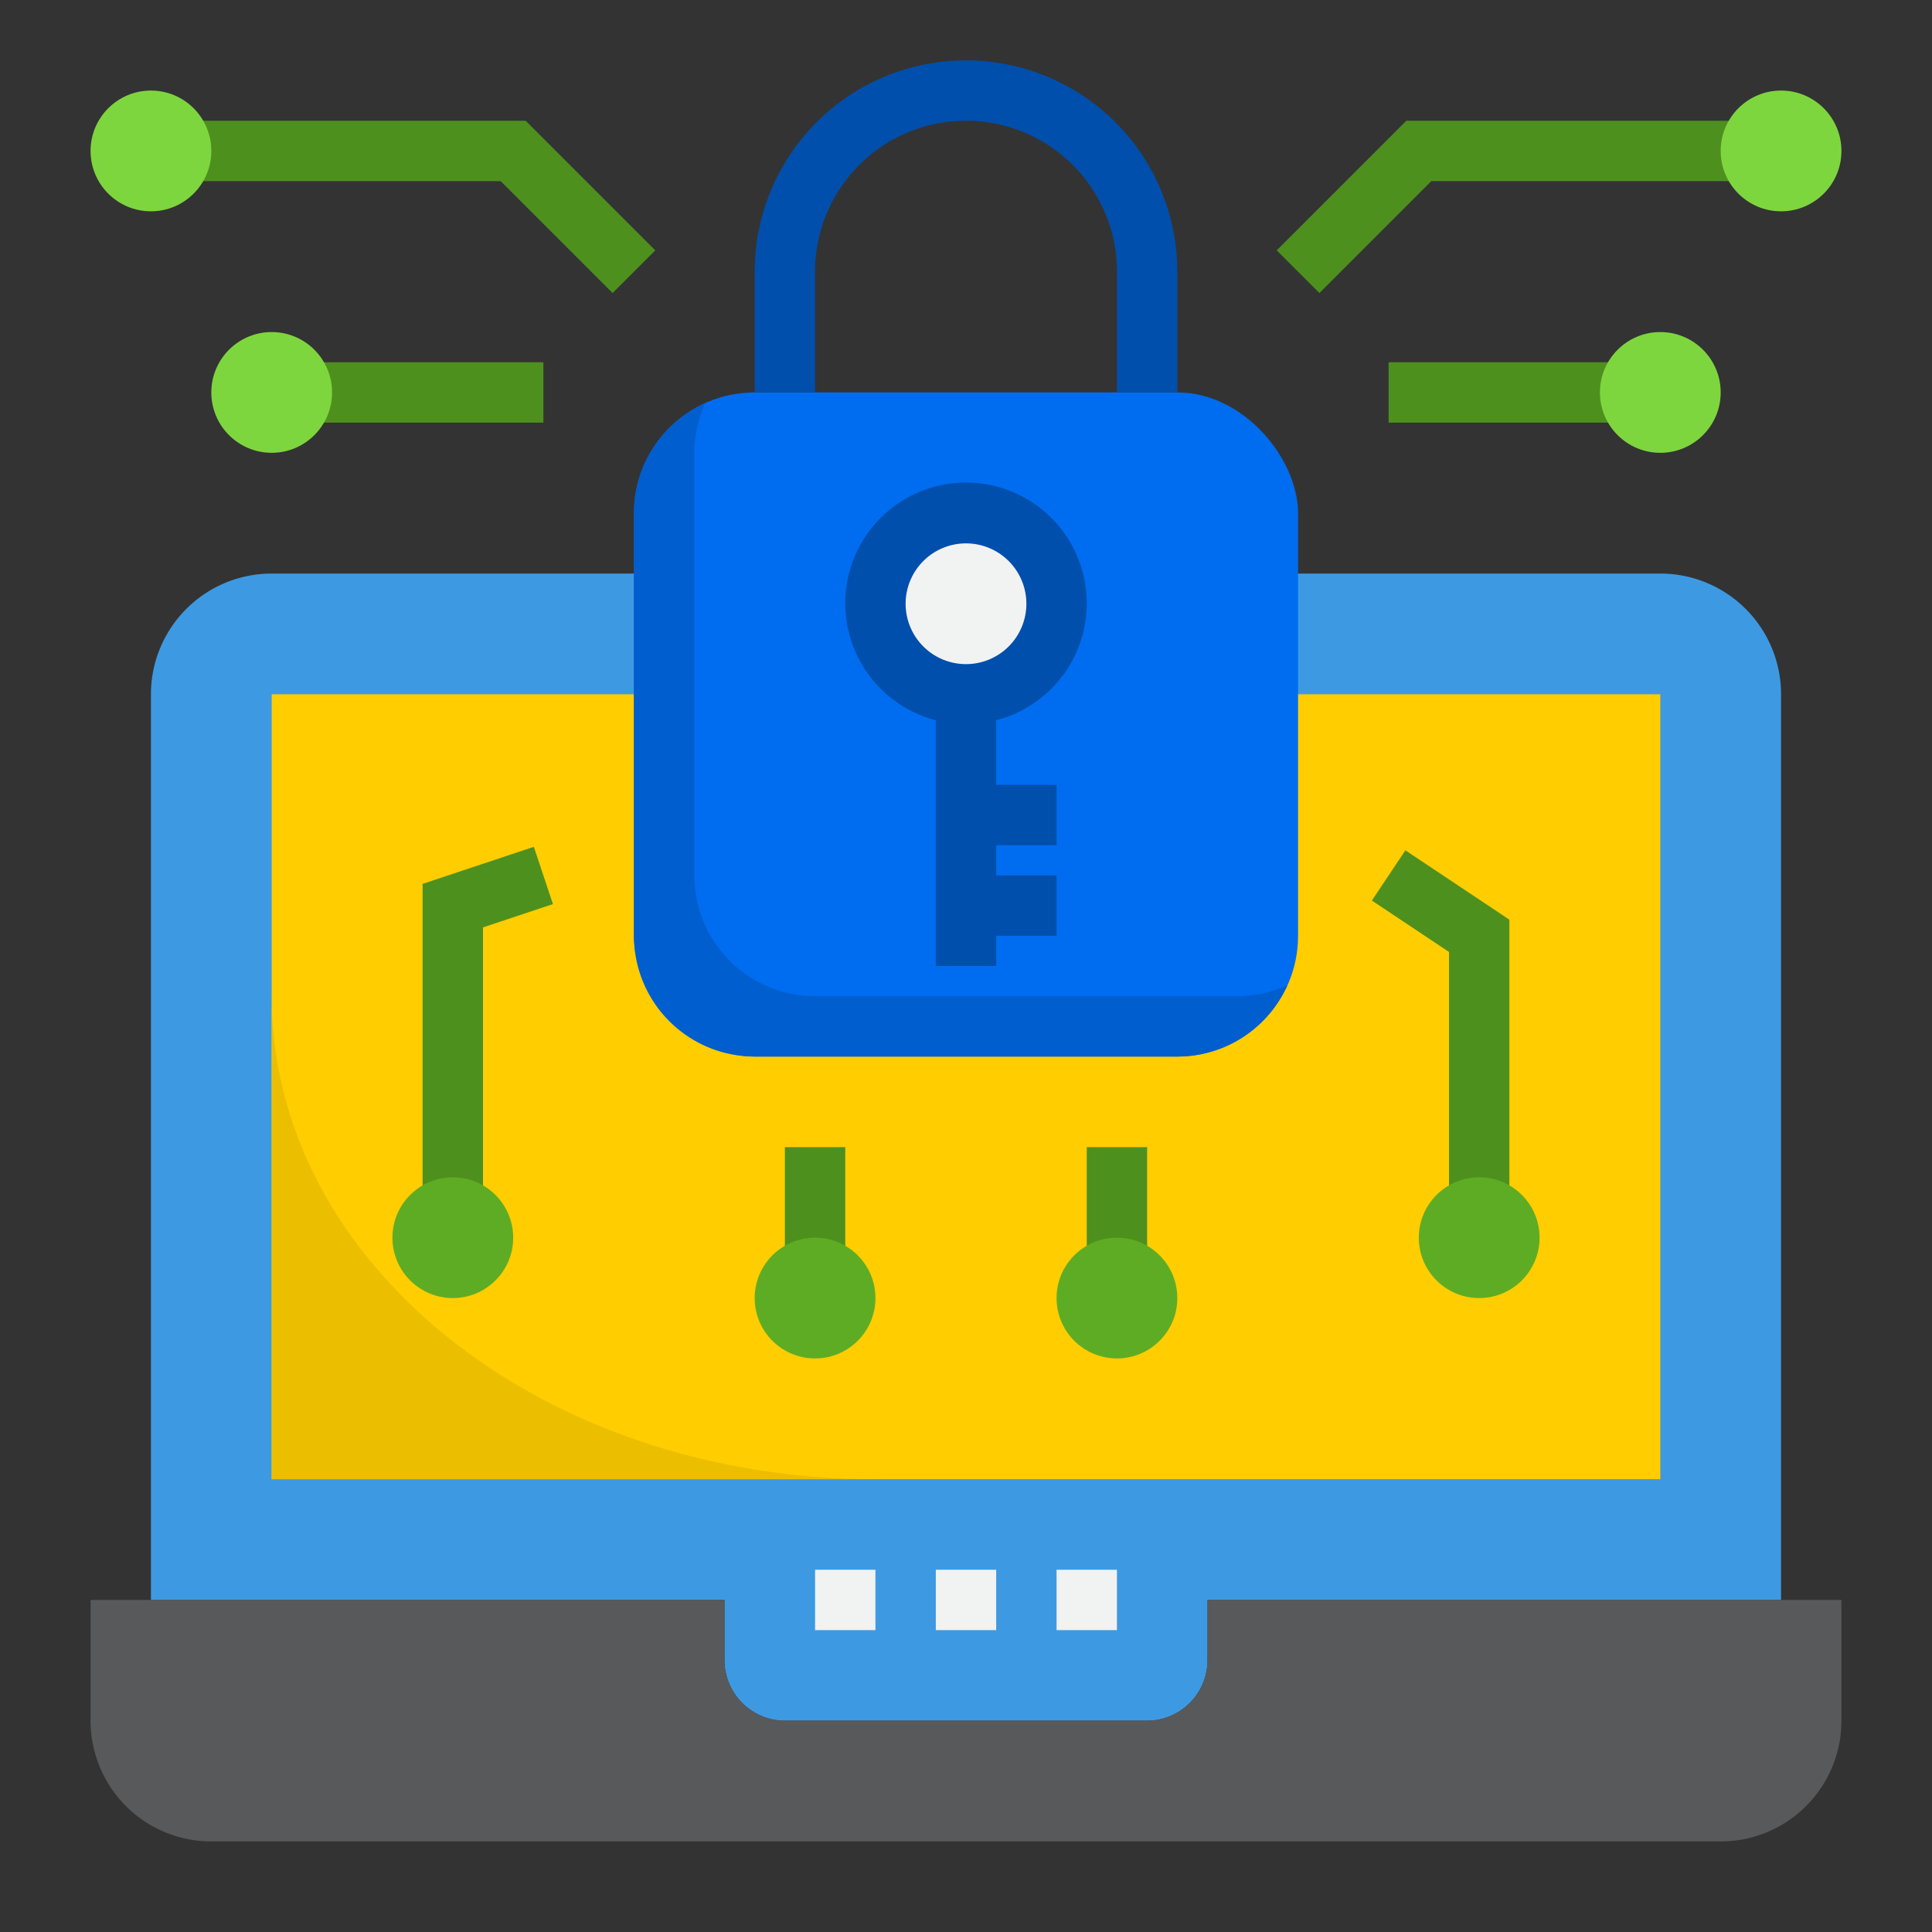 <svg height="512" viewBox="0 0 64 64" width="512" xmlns="http://www.w3.org/2000/svg"><rect x="0" y="0" width="64" height="64" fill="#333333" stroke="none"/><g id="Data_encryption-2" data-name="Data encryption"><path d="m59 23v30h-19v2a2.006 2.006 0 0 1 -2 2h-12a2.006 2.006 0 0 1 -2-2v-2h-19v-30a4 4 0 0 1 4-4h46a4 4 0 0 1 4 4z" fill="#3d9ae2"/><path d="m9 23h46v26h-46z" fill="#ffcd00"/><path d="m40 53v2a2.006 2.006 0 0 1 -2 2h-12a2.006 2.006 0 0 1 -2-2v-2h-21v4a4 4 0 0 0 4 4h50a4 4 0 0 0 4-4v-4z" fill="#58595b"/><rect fill="#006df0" height="22" rx="4" width="22" x="21" y="13"/><path d="m41 33h-14a4 4 0 0 1 -4-4v-14a3.984 3.984 0 0 1 .359-1.641 3.993 3.993 0 0 0 -2.359 3.641v14a4 4 0 0 0 4 4h14a3.993 3.993 0 0 0 3.641-2.359 3.984 3.984 0 0 1 -1.641.359z" fill="#005ece"/><circle cx="32" cy="20" fill="#f1f2f2" r="3"/><path d="m9 33v16h20c-11.055 0-20-7.156-20-16z" fill="#ebbf00"/><path d="m31 52h2v2h-2z" fill="#f1f2f2"/><path d="m35 52h2v2h-2z" fill="#f1f2f2"/><path d="m27 52h2v2h-2z" fill="#f1f2f2"/><path d="m31 23.858v8.142h2v-1h2v-2h-2v-1h2v-2h-2v-2.142a4 4 0 1 0 -2 0zm1-5.858a2 2 0 1 1 -2 2 2 2 0 0 1 2-2z" fill="#004fac"/><g fill="#4e901e"><path d="m50 40h-2v-8.465l-2.555-1.703 1.11-1.664 3.445 2.297z"/><path d="m16 40h-2v-10.721l3.684-1.228.632 1.898-2.316.772z"/><path d="m36 38h2v4h-2z"/><path d="m26 38h2v4h-2z"/><path d="m43.707 9.707-1.414-1.414 4.293-4.293h11.414v2h-10.586z"/><path d="m46 12h8v2h-8z"/><path d="m20.293 9.707-3.707-3.707h-10.586v-2h11.414l4.293 4.293z"/><path d="m9 12h9v2h-9z"/></g><path d="m39 13h-2v-4a5 5 0 0 0 -10 0v4h-2v-4a7 7 0 0 1 14 0z" fill="#004fac"/><circle cx="49" cy="41" fill="#5eac24" r="2"/><circle cx="15" cy="41" fill="#5eac24" r="2"/><circle cx="27" cy="43" fill="#5eac24" r="2"/><circle cx="37" cy="43" fill="#5eac24" r="2"/><circle cx="59" cy="5" fill="#7ed63e" r="2"/><circle cx="55" cy="13" fill="#7ed63e" r="2"/><circle cx="5" cy="5" fill="#7ed63e" r="2"/><circle cx="9" cy="13" fill="#7ed63e" r="2"/></g></svg>